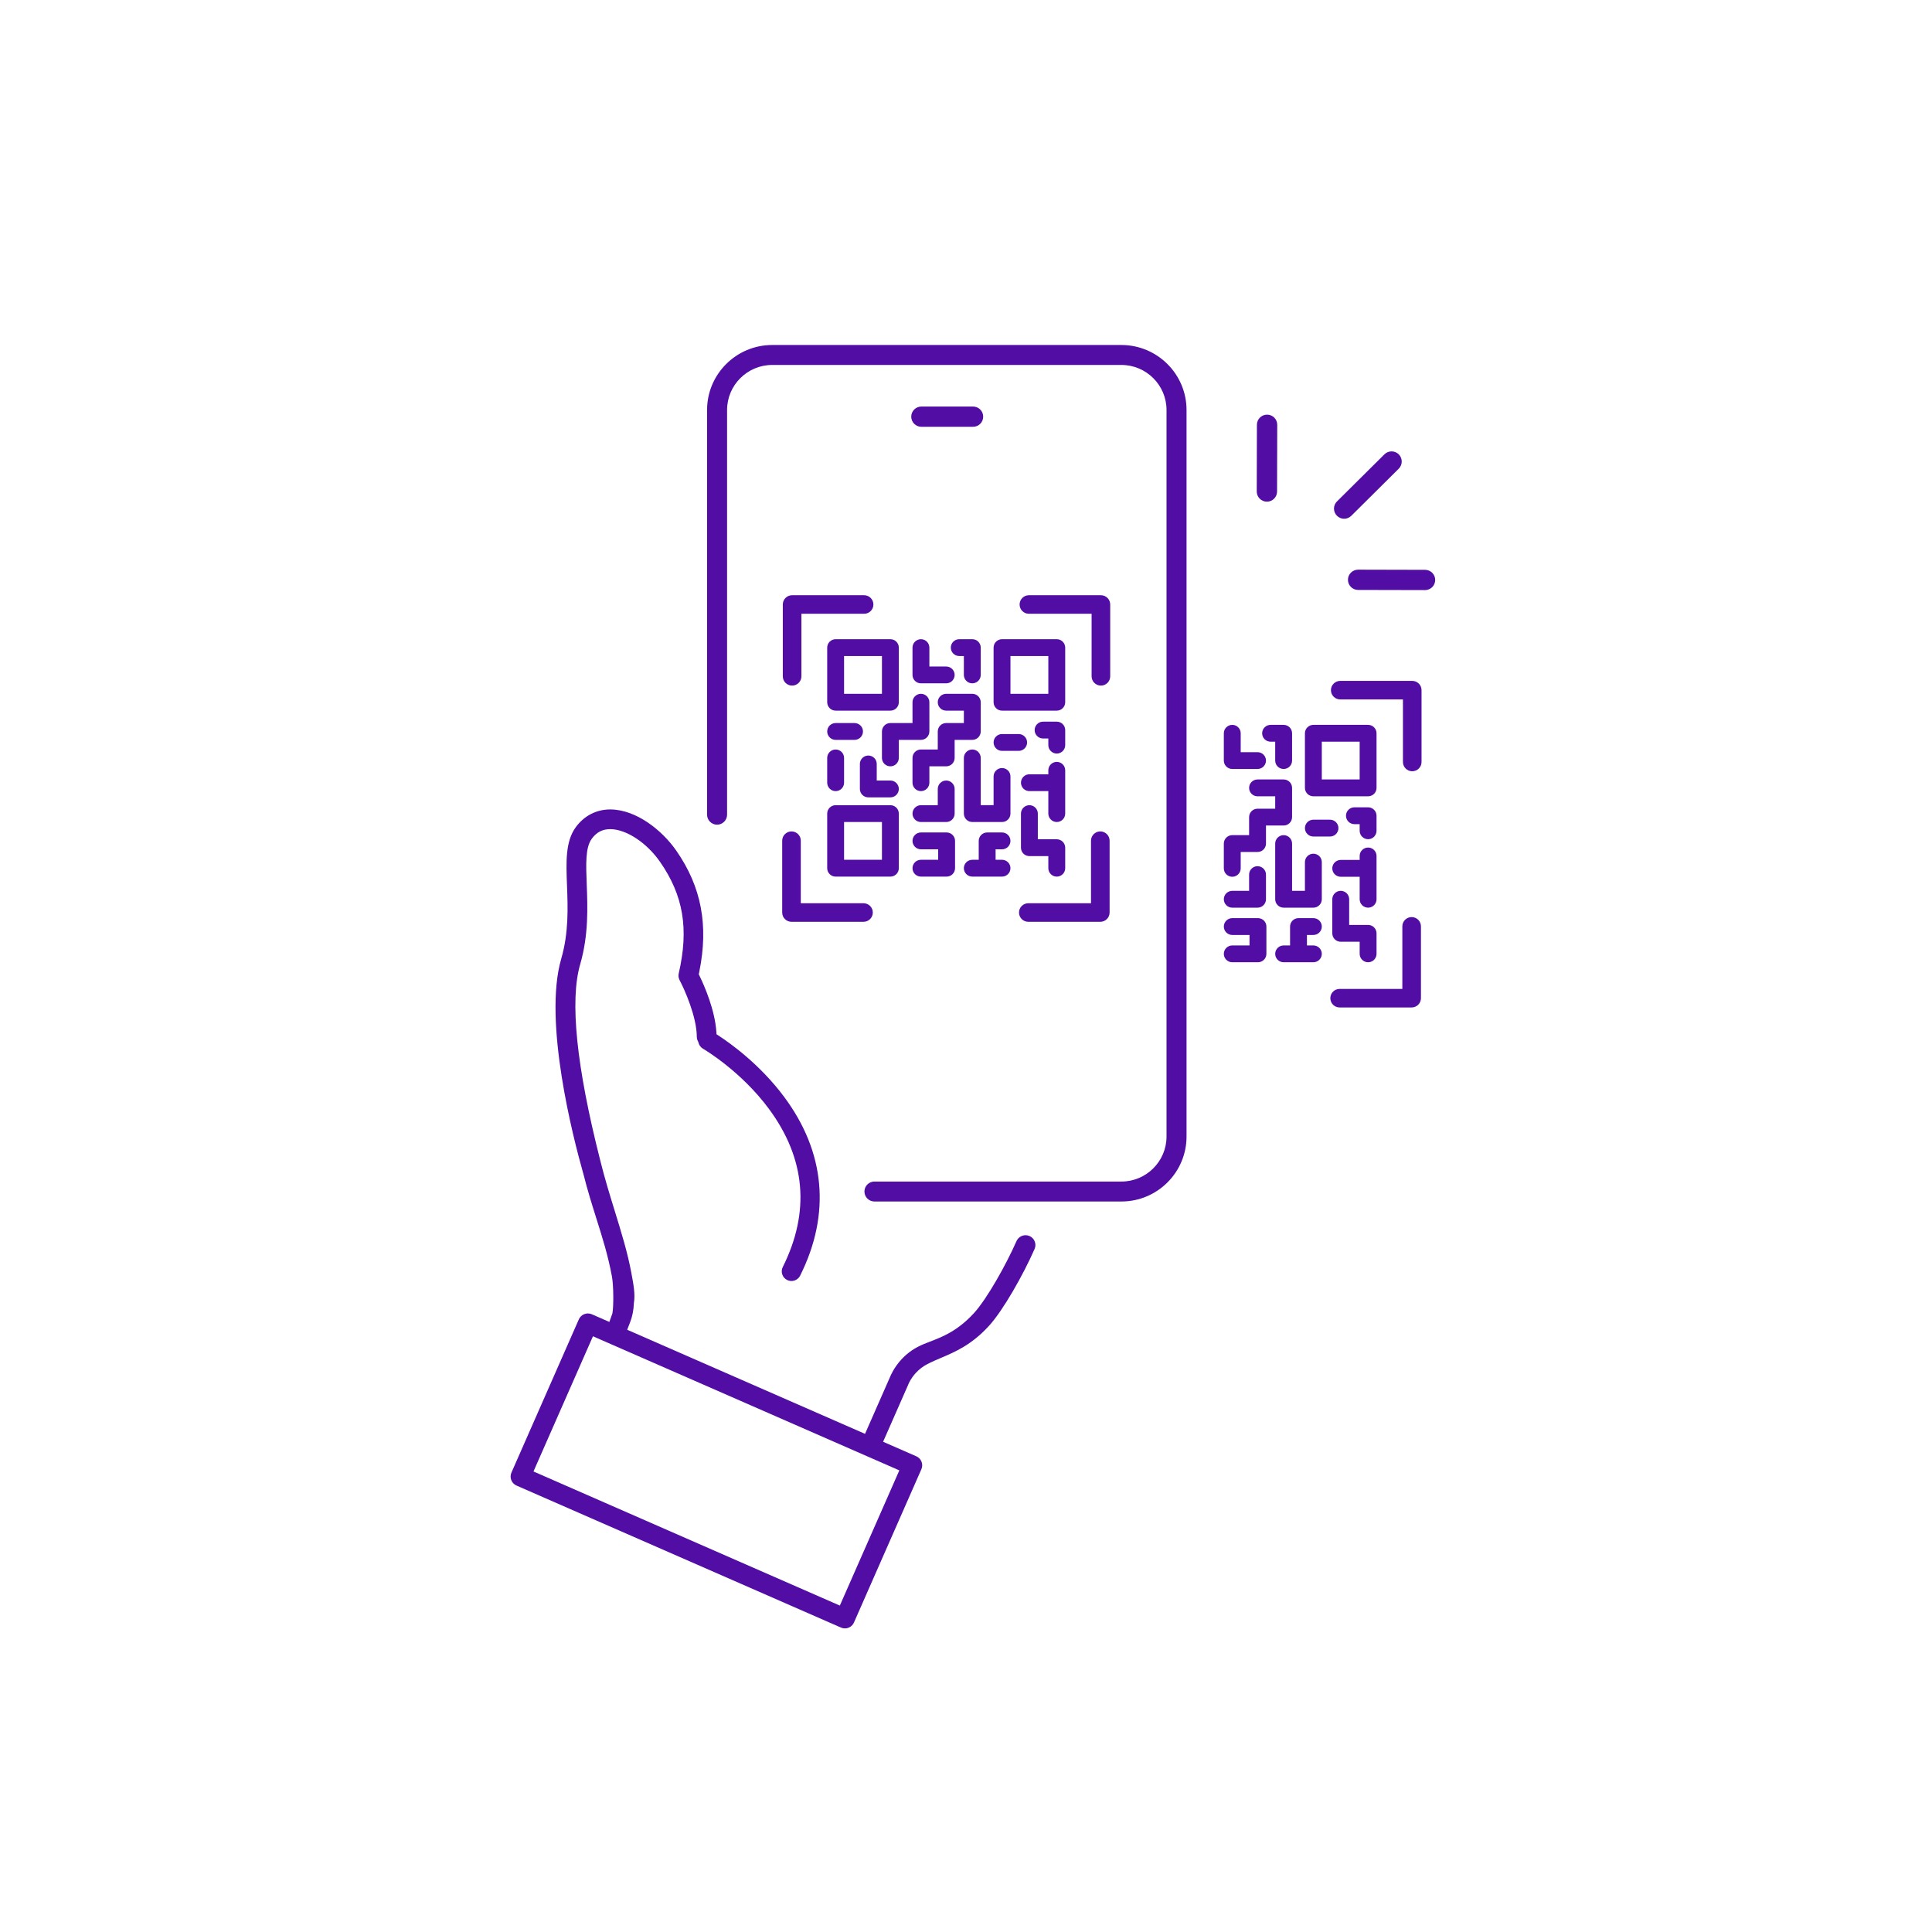 <svg width="140" height="140" viewBox="0 0 140 140" fill="none" xmlns="http://www.w3.org/2000/svg">
<g clip-path="url(#clip0_3261_113783)">
<path d="M74.603 89.567C74.511 89.527 74.415 89.507 74.315 89.507C74.114 89.507 73.922 89.592 73.787 89.739C73.735 89.796 73.691 89.862 73.659 89.935C72.906 91.649 71.512 94.132 70.576 95.154C69.384 96.455 68.272 96.881 67.379 97.224C67.082 97.338 66.802 97.446 66.552 97.576C66.084 97.813 65.667 98.13 65.309 98.521C64.789 99.09 64.543 99.656 64.481 99.815L64.475 99.828L62.683 103.902L45.448 96.358L45.651 95.841C45.818 95.416 45.913 94.95 45.932 94.457L45.933 94.436L45.936 94.415C46.038 93.784 45.907 93.081 45.768 92.336L45.748 92.226C45.475 90.757 45.025 89.301 44.55 87.76C44.187 86.584 43.812 85.368 43.492 84.072C41.767 77.282 41.279 72.506 42.042 69.877C42.657 67.758 42.58 65.731 42.517 64.102L42.517 64.096C42.459 62.597 42.414 61.414 42.882 60.779C43.232 60.304 43.655 60.083 44.215 60.083L44.243 60.083C45.393 60.098 46.866 61.07 47.825 62.447C49.521 64.884 49.928 67.303 49.184 70.538C49.145 70.707 49.169 70.883 49.251 71.036C49.594 71.678 50.486 73.664 50.493 75.124C50.494 75.243 50.523 75.357 50.58 75.461L50.602 75.502L50.612 75.547C50.658 75.738 50.775 75.897 50.944 75.995C51.058 76.061 53.713 77.635 55.725 80.361C58.382 83.962 58.718 87.815 56.723 91.813C56.639 91.981 56.626 92.171 56.685 92.348C56.745 92.526 56.87 92.669 57.038 92.753C57.112 92.789 57.19 92.812 57.27 92.822C57.297 92.825 57.324 92.826 57.351 92.826C57.62 92.826 57.861 92.677 57.981 92.438C60.209 87.973 59.806 83.49 56.816 79.475C55.064 77.122 52.911 75.591 52.066 75.041L51.922 74.948L51.911 74.777C51.803 73.175 51.043 71.445 50.72 70.775L50.636 70.601L50.675 70.41C51.356 67.041 50.824 64.252 49 61.633C47.98 60.168 46.119 58.68 44.262 58.656C44.247 58.655 44.232 58.655 44.218 58.655C43.22 58.655 42.336 59.109 41.728 59.934C40.965 60.971 41.022 62.449 41.087 64.159C41.149 65.766 41.218 67.584 40.668 69.48C39.35 74.017 41.543 82.483 42.247 84.97L42.278 85.079C42.575 86.264 42.9 87.296 43.215 88.294L43.218 88.306C43.651 89.676 44.059 90.97 44.341 92.486C44.466 93.163 44.471 94.654 44.379 95.155L44.374 95.182L44.156 95.793L42.888 95.237C42.796 95.197 42.699 95.177 42.6 95.177C42.4 95.177 42.207 95.262 42.072 95.409C42.02 95.466 41.977 95.532 41.945 95.605L37.061 106.709C36.984 106.883 36.98 107.076 37.049 107.254C37.119 107.432 37.254 107.572 37.428 107.649L60.939 117.94C61.031 117.98 61.127 118 61.227 118C61.427 118 61.619 117.916 61.754 117.768C61.807 117.711 61.849 117.645 61.881 117.574L66.766 106.468C66.843 106.294 66.847 106.1 66.778 105.923C66.709 105.745 66.574 105.605 66.399 105.529L63.993 104.476L65.811 100.343C65.812 100.341 65.814 100.335 65.817 100.327L65.823 100.311C65.863 100.213 66.019 99.863 66.359 99.492C66.606 99.223 66.891 99.005 67.209 98.844C67.523 98.68 67.862 98.536 68.191 98.396C69.229 97.954 70.406 97.452 71.659 96.083C72.692 94.956 74.154 92.363 74.97 90.507C75.129 90.147 74.964 89.726 74.603 89.567V89.567ZM65.169 106.549L60.858 116.346L38.658 106.628L42.968 96.831L65.169 106.549V106.549Z" fill="#510DA4"/>
<path d="M81.261 25H55.957C53.354 25 51.237 27.112 51.237 29.709V59.036C51.237 59.435 51.562 59.759 51.962 59.759C52.362 59.759 52.687 59.435 52.687 59.036V29.709C52.687 27.91 54.154 26.446 55.957 26.446H81.261C83.064 26.446 84.531 27.91 84.531 29.709V82.357C84.531 84.156 83.064 85.619 81.261 85.619H63.365C62.966 85.619 62.64 85.943 62.64 86.342C62.64 86.741 62.966 87.065 63.365 87.065H81.261C83.864 87.065 85.981 84.953 85.981 82.357V29.709C85.981 27.112 83.864 25 81.261 25Z" fill="#510DA4"/>
<path d="M59.942 62.913C59.942 63.25 60.217 63.523 60.554 63.523H64.52C64.858 63.523 65.132 63.25 65.132 62.913V58.957C65.132 58.62 64.858 58.347 64.52 58.347H60.554C60.217 58.347 59.942 58.62 59.942 58.957V62.913ZM61.165 59.567H63.909V62.303H61.165V59.567V59.567Z" fill="#510DA4"/>
<path d="M64.52 46.319H60.554C60.217 46.319 59.942 46.593 59.942 46.929V50.886C59.942 51.222 60.217 51.496 60.554 51.496H64.52C64.858 51.496 65.132 51.222 65.132 50.886V46.929C65.132 46.593 64.858 46.319 64.52 46.319ZM63.909 50.276H61.165V47.539H63.909V50.276V50.276Z" fill="#510DA4"/>
<path d="M71.999 46.929V50.886C71.999 51.222 72.273 51.496 72.611 51.496H76.577C76.914 51.496 77.189 51.222 77.189 50.886V46.929C77.189 46.593 76.914 46.319 76.577 46.319H72.611C72.273 46.319 71.999 46.593 71.999 46.929V46.929ZM73.222 47.539H75.966V50.276H73.222V47.539Z" fill="#510DA4"/>
<path d="M66.734 46.319C66.397 46.319 66.123 46.593 66.123 46.929V48.908C66.123 49.244 66.397 49.517 66.734 49.517H68.566C68.903 49.517 69.177 49.244 69.177 48.908C69.177 48.571 68.903 48.298 68.566 48.298H67.346V46.929C67.346 46.593 67.072 46.319 66.734 46.319Z" fill="#510DA4"/>
<path d="M60.554 53.614H61.922C62.26 53.614 62.534 53.341 62.534 53.005C62.534 52.668 62.26 52.395 61.922 52.395H60.554C60.217 52.395 59.942 52.668 59.942 53.005C59.942 53.341 60.217 53.614 60.554 53.614Z" fill="#510DA4"/>
<path d="M63.909 53.004V54.921C63.909 55.258 64.183 55.531 64.52 55.531C64.858 55.531 65.132 55.258 65.132 54.921V53.614H66.734C67.072 53.614 67.346 53.34 67.346 53.004V50.886C67.346 50.55 67.072 50.276 66.734 50.276C66.397 50.276 66.123 50.55 66.123 50.886V52.394H64.52C64.183 52.394 63.909 52.668 63.909 53.004V53.004Z" fill="#510DA4"/>
<path d="M71.068 53.004V50.886C71.068 50.55 70.794 50.276 70.457 50.276H68.566C68.228 50.276 67.954 50.55 67.954 50.886C67.954 51.223 68.228 51.496 68.566 51.496H69.845V52.394H68.566C68.228 52.394 67.954 52.668 67.954 53.004V54.311H66.734C66.397 54.311 66.123 54.585 66.123 54.921V56.717C66.123 57.053 66.397 57.327 66.734 57.327C67.072 57.327 67.346 57.053 67.346 56.717V55.531H68.566C68.903 55.531 69.177 55.258 69.177 54.921V53.614H70.457C70.794 53.614 71.068 53.34 71.068 53.004V53.004Z" fill="#510DA4"/>
<path d="M70.457 49.517C70.794 49.517 71.068 49.244 71.068 48.908V46.929C71.068 46.593 70.794 46.319 70.457 46.319H69.511C69.174 46.319 68.9 46.593 68.9 46.929C68.9 47.266 69.174 47.539 69.511 47.539H69.845V48.908C69.845 49.244 70.12 49.517 70.457 49.517Z" fill="#510DA4"/>
<path d="M59.942 56.717C59.942 57.054 60.217 57.327 60.554 57.327C60.891 57.327 61.165 57.054 61.165 56.717V54.922C61.165 54.585 60.891 54.312 60.554 54.312C60.217 54.312 59.942 54.585 59.942 54.922V56.717Z" fill="#510DA4"/>
<path d="M64.52 56.56H63.532V55.359C63.532 55.023 63.258 54.749 62.921 54.749C62.584 54.749 62.31 55.023 62.31 55.359V57.17C62.31 57.507 62.584 57.78 62.921 57.78H64.52C64.858 57.78 65.132 57.507 65.132 57.17C65.132 56.834 64.858 56.56 64.52 56.56Z" fill="#510DA4"/>
<path d="M66.734 59.567H68.566C68.903 59.567 69.177 59.293 69.177 58.957V57.17C69.177 56.834 68.903 56.56 68.566 56.56C68.228 56.56 67.954 56.834 67.954 57.17V58.347H66.734C66.397 58.347 66.123 58.62 66.123 58.957C66.123 59.293 66.397 59.567 66.734 59.567Z" fill="#510DA4"/>
<path d="M66.734 62.303C66.397 62.303 66.123 62.576 66.123 62.912C66.123 63.249 66.397 63.522 66.734 63.522H68.596C68.933 63.522 69.207 63.249 69.207 62.912V60.934C69.207 60.598 68.933 60.324 68.596 60.324H66.734C66.397 60.324 66.123 60.598 66.123 60.934C66.123 61.27 66.397 61.544 66.734 61.544H67.984V62.303H66.734V62.303Z" fill="#510DA4"/>
<path d="M72.611 54.411H73.816C74.153 54.411 74.428 54.138 74.428 53.801C74.428 53.465 74.153 53.191 73.816 53.191H72.611C72.273 53.191 71.999 53.465 71.999 53.801C71.999 54.138 72.273 54.411 72.611 54.411Z" fill="#510DA4"/>
<path d="M73.983 61.427C73.983 61.763 74.257 62.037 74.594 62.037H75.966V62.913C75.966 63.25 76.24 63.523 76.577 63.523C76.914 63.523 77.189 63.25 77.189 62.913V61.427C77.189 61.091 76.914 60.817 76.577 60.817H75.205V58.957C75.205 58.62 74.931 58.347 74.594 58.347C74.257 58.347 73.983 58.62 73.983 58.957V61.427V61.427Z" fill="#510DA4"/>
<path d="M72.611 61.544C72.948 61.544 73.222 61.27 73.222 60.934C73.222 60.598 72.948 60.324 72.611 60.324H71.534C71.197 60.324 70.922 60.598 70.922 60.934V62.303H70.457C70.12 62.303 69.845 62.576 69.845 62.912C69.845 63.249 70.12 63.522 70.457 63.522H72.611C72.948 63.522 73.222 63.249 73.222 62.912C73.222 62.576 72.948 62.303 72.611 62.303H72.145V61.544H72.611V61.544Z" fill="#510DA4"/>
<path d="M71.999 58.346H71.068V54.922C71.068 54.585 70.794 54.312 70.457 54.312C70.12 54.312 69.845 54.585 69.845 54.922V58.956C69.845 59.293 70.12 59.566 70.457 59.566H72.611C72.948 59.566 73.222 59.293 73.222 58.956V56.265C73.222 55.928 72.948 55.655 72.611 55.655C72.273 55.655 71.999 55.928 71.999 56.265V58.346V58.346Z" fill="#510DA4"/>
<path d="M73.983 56.717C73.983 57.053 74.257 57.327 74.594 57.327H75.966V58.956C75.966 59.292 76.24 59.566 76.577 59.566C76.914 59.566 77.189 59.292 77.189 58.956V55.819C77.189 55.483 76.914 55.209 76.577 55.209C76.24 55.209 75.966 55.483 75.966 55.819V56.107H74.594C74.257 56.107 73.983 56.381 73.983 56.717V56.717Z" fill="#510DA4"/>
<path d="M76.577 54.605C76.914 54.605 77.189 54.331 77.189 53.995V52.904C77.189 52.568 76.914 52.294 76.577 52.294H75.586C75.248 52.294 74.974 52.568 74.974 52.904C74.974 53.24 75.248 53.514 75.586 53.514H75.966V53.995C75.966 54.331 76.24 54.605 76.577 54.605V54.605Z" fill="#510DA4"/>
<path d="M62.616 43.132H57.399C57.026 43.132 56.725 43.433 56.725 43.804V49.009C56.725 49.38 57.026 49.681 57.399 49.681C57.771 49.681 58.073 49.38 58.073 49.009V44.477H62.616C62.989 44.477 63.29 44.175 63.29 43.804C63.29 43.433 62.989 43.132 62.616 43.132V43.132Z" fill="#510DA4"/>
<path d="M80.45 43.804C80.45 43.433 80.148 43.132 79.776 43.132H74.558C74.186 43.132 73.884 43.433 73.884 43.804C73.884 44.175 74.186 44.477 74.558 44.477H79.102V49.009C79.102 49.38 79.404 49.681 79.776 49.681C80.148 49.681 80.45 49.38 80.45 49.009V43.804Z" fill="#510DA4"/>
<path d="M56.681 66.125C56.681 66.496 56.983 66.797 57.355 66.797H62.573C62.945 66.797 63.247 66.496 63.247 66.125C63.247 65.754 62.945 65.453 62.573 65.453H58.029V60.92C58.029 60.549 57.727 60.248 57.355 60.248C56.983 60.248 56.681 60.549 56.681 60.92V66.125V66.125Z" fill="#510DA4"/>
<path d="M74.515 66.797H79.732C80.105 66.797 80.406 66.496 80.406 66.125V60.92C80.406 60.549 80.105 60.248 79.732 60.248C79.36 60.248 79.058 60.549 79.058 60.92V65.453H74.515C74.142 65.453 73.841 65.754 73.841 66.125C73.841 66.496 74.142 66.797 74.515 66.797V66.797Z" fill="#510DA4"/>
<path d="M95.171 57.703H99.138C99.475 57.703 99.749 57.429 99.749 57.093V53.136C99.749 52.8 99.475 52.526 99.138 52.526H95.171C94.834 52.526 94.56 52.8 94.56 53.136V57.093C94.56 57.429 94.834 57.703 95.171 57.703ZM95.783 53.746H98.526V56.483H95.783V53.746Z" fill="#510DA4"/>
<path d="M89.295 55.724H91.126C91.463 55.724 91.738 55.451 91.738 55.115C91.738 54.778 91.463 54.505 91.126 54.505H89.906V53.136C89.906 52.8 89.632 52.526 89.295 52.526C88.958 52.526 88.683 52.8 88.683 53.136V55.115C88.683 55.451 88.958 55.724 89.295 55.724V55.724Z" fill="#510DA4"/>
<path d="M89.295 63.534C89.632 63.534 89.906 63.261 89.906 62.924V61.738H91.126C91.463 61.738 91.738 61.465 91.738 61.128V59.821H93.017C93.355 59.821 93.629 59.547 93.629 59.211V57.093C93.629 56.757 93.355 56.483 93.017 56.483H91.126C90.789 56.483 90.515 56.757 90.515 57.093C90.515 57.43 90.789 57.703 91.126 57.703H92.406V58.601H91.126C90.789 58.601 90.515 58.875 90.515 59.211V60.518H89.295C88.958 60.518 88.683 60.792 88.683 61.128V62.924C88.683 63.261 88.958 63.534 89.295 63.534V63.534Z" fill="#510DA4"/>
<path d="M91.46 53.136C91.46 53.473 91.735 53.746 92.072 53.746H92.406V55.115C92.406 55.451 92.68 55.724 93.017 55.724C93.355 55.724 93.629 55.451 93.629 55.115V53.136C93.629 52.8 93.355 52.526 93.017 52.526H92.072C91.735 52.526 91.46 52.8 91.46 53.136V53.136Z" fill="#510DA4"/>
<path d="M89.295 65.773H91.126C91.463 65.773 91.738 65.499 91.738 65.163V63.377C91.738 63.04 91.463 62.767 91.126 62.767C90.789 62.767 90.515 63.04 90.515 63.377V64.553H89.295C88.958 64.553 88.683 64.826 88.683 65.163C88.683 65.499 88.958 65.773 89.295 65.773Z" fill="#510DA4"/>
<path d="M91.156 66.531H89.295C88.958 66.531 88.683 66.805 88.683 67.141C88.683 67.478 88.958 67.751 89.295 67.751H90.545V68.51H89.295C88.958 68.51 88.683 68.783 88.683 69.119C88.683 69.456 88.958 69.729 89.295 69.729H91.156C91.493 69.729 91.768 69.456 91.768 69.119V67.141C91.768 66.805 91.493 66.531 91.156 66.531Z" fill="#510DA4"/>
<path d="M96.988 60.008C96.988 59.672 96.714 59.398 96.377 59.398H95.171C94.834 59.398 94.56 59.672 94.56 60.008C94.56 60.345 94.834 60.618 95.171 60.618H96.377C96.714 60.618 96.988 60.345 96.988 60.008Z" fill="#510DA4"/>
<path d="M99.138 69.729C99.475 69.729 99.749 69.456 99.749 69.119V67.633C99.749 67.297 99.475 67.023 99.138 67.023H97.766V65.163C97.766 64.826 97.492 64.553 97.154 64.553C96.817 64.553 96.543 64.826 96.543 65.163V67.633C96.543 67.969 96.817 68.243 97.154 68.243H98.526V69.119C98.526 69.456 98.801 69.729 99.138 69.729Z" fill="#510DA4"/>
<path d="M95.171 67.751C95.508 67.751 95.783 67.478 95.783 67.141C95.783 66.805 95.508 66.531 95.171 66.531H94.094C93.757 66.531 93.483 66.805 93.483 67.141V68.51H93.017C92.68 68.51 92.406 68.783 92.406 69.119C92.406 69.456 92.68 69.729 93.017 69.729H95.171C95.508 69.729 95.783 69.456 95.783 69.119C95.783 68.783 95.508 68.51 95.171 68.51H94.706V67.751H95.171Z" fill="#510DA4"/>
<path d="M95.171 61.862C94.834 61.862 94.56 62.135 94.56 62.472V64.553H93.629V61.129C93.629 60.792 93.355 60.519 93.017 60.519C92.68 60.519 92.406 60.792 92.406 61.129V65.163C92.406 65.5 92.68 65.773 93.017 65.773H95.171C95.508 65.773 95.783 65.5 95.783 65.163V62.472C95.783 62.135 95.508 61.862 95.171 61.862V61.862Z" fill="#510DA4"/>
<path d="M99.749 62.026C99.749 61.69 99.475 61.416 99.138 61.416C98.801 61.416 98.526 61.69 98.526 62.026V62.314H97.154C96.817 62.314 96.543 62.588 96.543 62.924C96.543 63.26 96.817 63.534 97.154 63.534H98.526V65.163C98.526 65.499 98.801 65.773 99.138 65.773C99.475 65.773 99.749 65.499 99.749 65.163V62.026V62.026Z" fill="#510DA4"/>
<path d="M99.749 59.111C99.749 58.775 99.475 58.501 99.138 58.501H98.146C97.809 58.501 97.535 58.775 97.535 59.111C97.535 59.447 97.809 59.721 98.146 59.721H98.526V60.202C98.526 60.538 98.801 60.812 99.138 60.812C99.475 60.812 99.749 60.538 99.749 60.202V59.111Z" fill="#510DA4"/>
<path d="M102.336 49.339H97.119C96.746 49.339 96.445 49.64 96.445 50.011C96.445 50.383 96.746 50.684 97.119 50.684H101.662V55.216C101.662 55.587 101.964 55.888 102.336 55.888C102.709 55.888 103.01 55.587 103.01 55.216V50.011C103.01 49.64 102.709 49.339 102.336 49.339Z" fill="#510DA4"/>
<path d="M102.293 66.455C101.921 66.455 101.619 66.756 101.619 67.127V71.66H97.075C96.703 71.66 96.401 71.961 96.401 72.332C96.401 72.703 96.703 73.004 97.075 73.004H102.293C102.665 73.004 102.967 72.703 102.967 72.332V67.127C102.967 66.756 102.665 66.455 102.293 66.455Z" fill="#510DA4"/>
<path d="M70.51 29.459H66.768C66.362 29.459 66.032 29.788 66.032 30.193C66.032 30.599 66.362 30.927 66.768 30.927H70.51C70.917 30.927 71.246 30.599 71.246 30.193C71.246 29.788 70.917 29.459 70.51 29.459Z" fill="#510DA4"/>
<path d="M91.804 36.353H91.805C92.211 36.353 92.54 36.025 92.541 35.62L92.553 30.783C92.554 30.377 92.225 30.048 91.819 30.047H91.817C91.411 30.047 91.082 30.374 91.081 30.779L91.069 35.617C91.068 36.022 91.397 36.352 91.804 36.353V36.353Z" fill="#510DA4"/>
<path d="M103.266 41.292L98.416 41.28H98.414C98.008 41.28 97.679 41.608 97.678 42.013C97.677 42.418 98.006 42.748 98.412 42.749L103.262 42.76H103.264C103.67 42.76 103.999 42.432 104 42.028C104.001 41.622 103.672 41.293 103.266 41.292Z" fill="#510DA4"/>
<path d="M97.402 37.59C97.589 37.59 97.777 37.519 97.921 37.376L101.358 33.964C101.646 33.678 101.647 33.213 101.361 32.925C101.074 32.638 100.608 32.637 100.32 32.923L96.882 36.336C96.594 36.621 96.593 37.086 96.88 37.374C97.024 37.518 97.213 37.59 97.402 37.59V37.59Z" fill="#510DA4"/>
</g>
<defs>
<clipPath id="clip0_3261_113783">
<rect width="67" height="93" fill="white" transform="translate(37 25)"/>
</clipPath>
</defs>
</svg>
